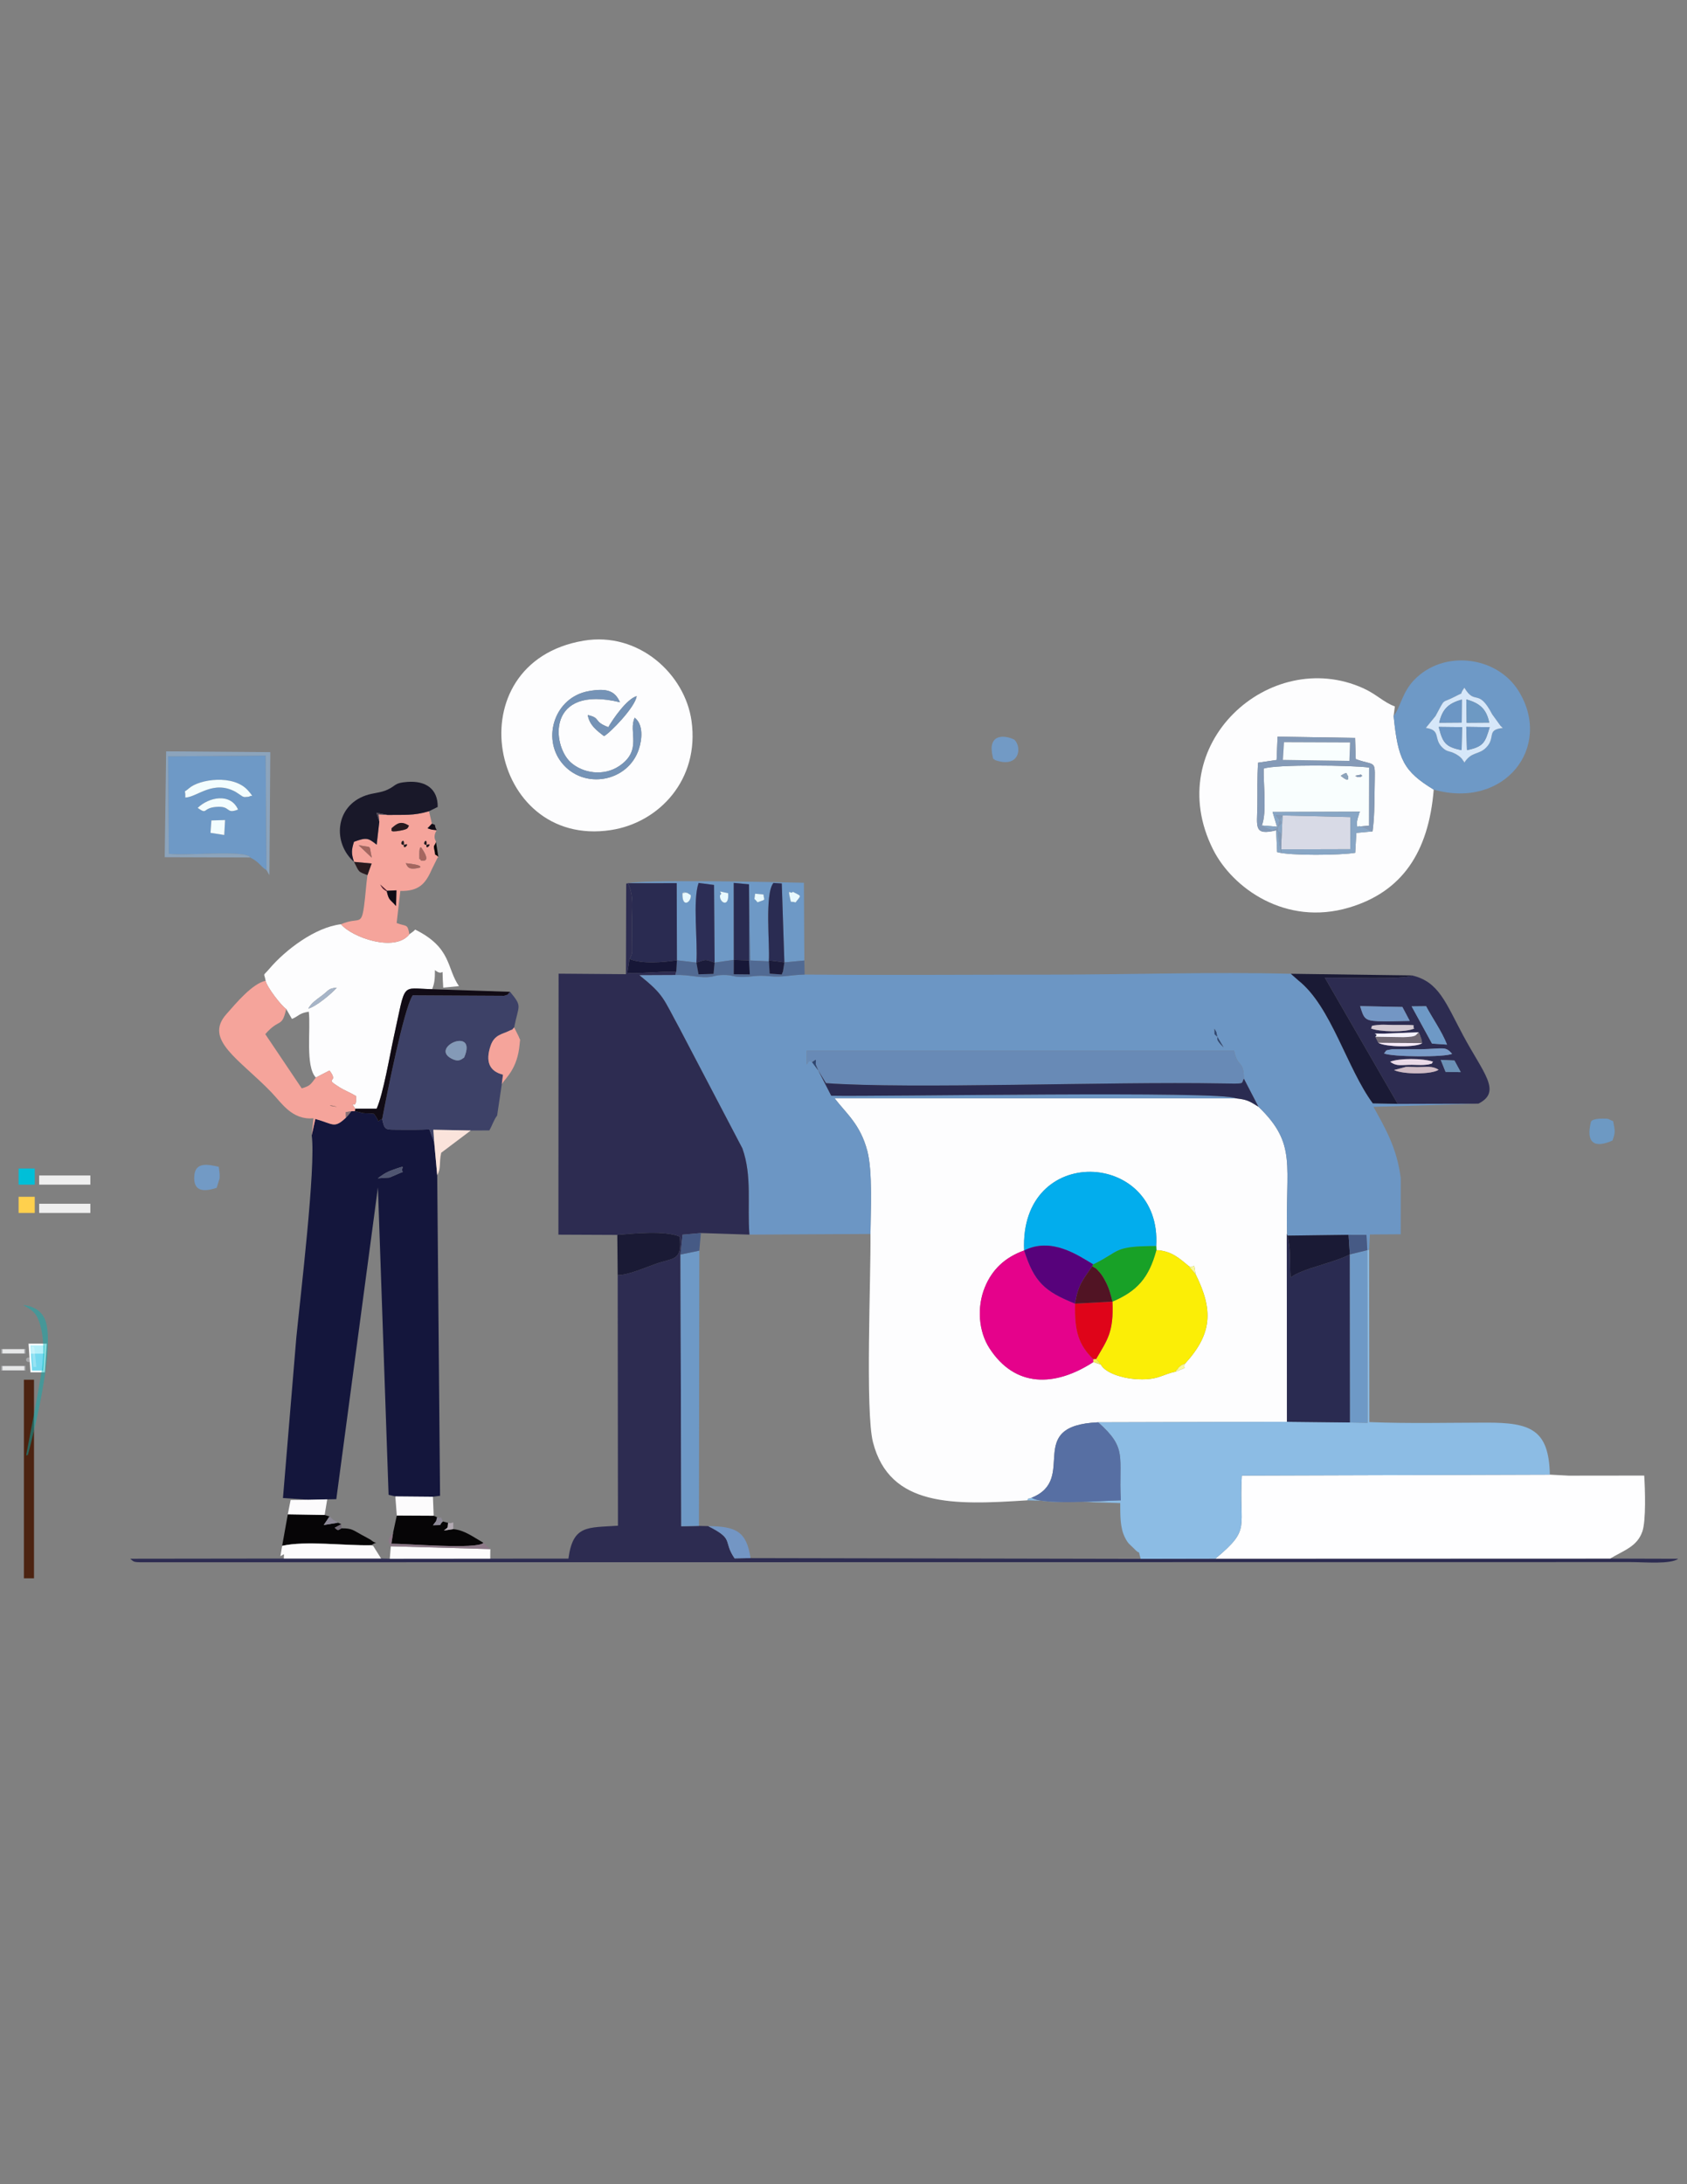 <?xml version="1.0" encoding="UTF-8"?>
<!DOCTYPE svg PUBLIC "-//W3C//DTD SVG 1.1//EN" "http://www.w3.org/Graphics/SVG/1.1/DTD/svg11.dtd">
<!-- Creator: CorelDRAW 2018 (64-Bit Evaluation Version) -->
<svg xmlns="http://www.w3.org/2000/svg" xml:space="preserve" width="8.5in" height="11in" version="1.1" style="shape-rendering:geometricPrecision; text-rendering:geometricPrecision; image-rendering:optimizeQuality; fill-rule:evenodd; clip-rule:evenodd"
viewBox="0 0 8500 11000"
 xmlns:xlink="http://www.w3.org/1999/xlink">
 <rect x="0" y="0" width="8500" height="11000" fill="#808080" stroke="none"/>
 <defs>
  <style type="text/css">
   <![CDATA[
    .fil0 {fill:#00BFD8}
    .fil23 {fill:#02ADED}
    .fil33 {fill:#060506}
    .fil38 {fill:#110B15}
    .fil14 {fill:#14163C}
    .fil50 {fill:#171737}
    .fil32 {fill:#18A127}
    .fil28 {fill:#191829}
    .fil27 {fill:#1A1A35}
    .fil57 {fill:#1B1B3A}
    .fil61 {fill:#271A1F}
    .fil20 {fill:#2A2B51}
    .fil43 {fill:#2A2C52}
    .fil39 {fill:#2C2D55}
    .fil13 {fill:#2D2C51}
    .fil71 {fill:#2E4671}
    .fil18 {fill:#3D4167}
    .fil52 {fill:#465A85}
    .fil9 {fill:#4C2311}
    .fil63 {fill:#4F5571}
    .fil44 {fill:#511424}
    .fil73 {fill:#514856}
    .fil41 {fill:#516A93}
    .fil29 {fill:#57027B}
    .fil26 {fill:#576FA3}
    .fil17 {fill:#688AB6}
    .fil59 {fill:#6B91B6}
    .fil12 {fill:#6C96C4}
    .fil49 {fill:#6D99C3}
    .fil19 {fill:#6E99C6}
    .fil53 {fill:#716974}
    .fil48 {fill:#729AC5}
    .fil45 {fill:#7396C4}
    .fil35 {fill:#7593B6}
    .fil7 {fill:#75D9EF}
    .fil51 {fill:#799BC8}
    .fil31 {fill:#849AB7}
    .fil42 {fill:#88A6C5}
    .fil72 {fill:#8A6F74}
    .fil54 {fill:#8C7887}
    .fil37 {fill:#8CA4BC}
    .fil16 {fill:#8CBCE4}
    .fil67 {fill:#8D8997}
    .fil66 {fill:#A5665F}
    .fil3 {fill:#A7A9AC}
    .fil62 {fill:#A7B5C8}
    .fil68 {fill:#B3AAB3}
    .fil6 {fill:#B4EFF9}
    .fil56 {fill:#CFBBC5}
    .fil55 {fill:#D3C9D2}
    .fil36 {fill:#D6E7F9}
    .fil30 {fill:#D8DAE6}
    .fil34 {fill:#DF0419}
    .fil22 {fill:#E5028B}
    .fil4 {fill:#E6E7E8}
    .fil65 {fill:#E8F9FF}
    .fil58 {fill:#EADAE8}
    .fil2 {fill:#EFEFEF}
    .fil70 {fill:#F3EF59}
    .fil47 {fill:#F3FDFE}
    .fil24 {fill:#F5A49B}
    .fil60 {fill:#F5F2FE}
    .fil64 {fill:#F7EBF9}
    .fil25 {fill:#F9FEFE}
    .fil46 {fill:#FAE3DB}
    .fil69 {fill:#FAF99D}
    .fil5 {fill:#FAFEFF}
    .fil21 {fill:#FBEE06}
    .fil40 {fill:#FCFBFC}
    .fil11 {fill:#FDFDFE}
    .fil15 {fill:#FEFEFF}
    .fil1 {fill:#FFD04D}
    .fil8 {fill:white;fill-opacity:0.251}
    .fil10 {fill:#00B3B7;fill-opacity:0.451}
   ]]>
  </style>
 </defs>
 <g id="Layer_x0020_1">
  <g id="_1191962032">
   <rect class="fil0" x="93.76" y="5884.79" width="81.31" height="81.31"/>
   <rect class="fil1" x="93.76" y="6027.25" width="81.31" height="81.31"/>
   <rect class="fil2" x="197.47" y="6062.36" width="257.75" height="46.21"/>
   <rect class="fil2" x="197.47" y="5919.89" width="257.75" height="46.21"/>
   <rect class="fil3" x="6.04" y="6878.97" width="122.76" height="23.34"/>
   <rect class="fil4" x="12.65" y="6880.22" width="109.54" height="20.83"/>
   <ellipse class="fil3" cx="178.82" cy="6890.66" rx="14.34" ry="11.69"/>
   <ellipse class="fil3" cx="145.71" cy="6848.07" rx="14.34" ry="11.69"/>
   <rect class="fil3" x="6.04" y="6793.78" width="122.76" height="23.34"/>
   <rect class="fil4" x="12.65" y="6795.04" width="109.54" height="20.83"/>
   <ellipse class="fil3" cx="178.82" cy="6805.47" rx="14.34" ry="11.69"/>
   <polygon class="fil5" points="226.02,6911.28 235.74,6766.85 143.84,6766.85 153.56,6911.28 "/>
   <polygon class="fil6" points="161.81,6902.46 153.27,6775.67 226.31,6775.67 217.78,6902.46 "/>
   <polygon class="fil7" points="156.07,6817.28 161.81,6902.46 217.78,6902.46 223.51,6817.28 "/>
   <path class="fil8" d="M167.71 6884.1l15.28 0 -9.03 -90.71c-1.85,-16.2 -16.99,-17.08 -14.61,1.39l8.36 89.32z"/>
   <rect class="fil9" x="120.49" y="6948.56" width="50.85" height="1000.03"/>
   <path id="_Path_39" class="fil10" d="M140.42 7327.6c-2.71,0.65 -5.65,1.29 -8.71,1.89 7.77,-40.9 56.94,-297.76 72.95,-390.92 31.6,-183.91 -1.3,-277.06 -19.83,-310.44 -14.98,-26.98 -43.84,-41.26 -68.39,-55.62 55.97,5.88 105.81,32.25 119.11,102.7 34.31,181.43 -95.13,652.39 -95.13,652.39z" data-name="&lt;Path&gt;"/>
   <path class="fil11" d="M5160.2 6297.58c-25.07,-542.47 695.4,-506.18 665.36,-22.27l0.9 20.37c78.61,4.23 116.69,43.04 163.42,80.71 29.33,12.06 24.83,-19.18 30.07,13.26l3.96 27.17c89.87,181.11 84.42,299.99 -52.58,450.24 -18.71,29.98 26.85,11.6 -47.27,40.81 -70.5,13.38 -89.55,46.97 -209.94,36.96 -57.79,-4.8 -144.57,-29.66 -167.38,-72.36l-37.86 -12.85c-195.69,126.94 -395.62,128.44 -523.84,-70.23 -53.57,-83.01 -64.64,-204.72 -22.7,-306.89 36.54,-89.02 101.08,-150.5 197.86,-184.91zm-774.41 -83.04c2.75,214.52 -26.67,895.17 12.75,1048.8 83.96,327.19 407.04,317.08 777.96,292.44 8.44,-16.26 -0.42,-2.62 21.05,-12.93 236.77,-94.64 -42.41,-363.41 335.46,-379.89l951.24 -2.51 -0.78 -946.56 1.54 8.99c-10.03,-354.13 52.67,-459.7 -144.37,-649.24 -46.83,-28.83 -55.48,-35.77 -114.9,-42.36l-2020.81 -0.48c57.61,75.96 129.98,130.59 165.31,266.28 26.96,103.54 16.5,301.48 15.54,417.46z"/>
   <path class="fil12" d="M6133.49 5221.37l31.83 53.41c-42.22,-40.56 -29.65,-43.06 -31.83,-53.41zm0 0c-2.29,-2.21 -5.81,-4.99 -7.08,-6.42 -1.27,-1.41 -5.36,-4.7 -6.87,-6.57l-0.65 -27.51c14.95,23.73 8.15,16.06 14.59,40.5zm-2357.47 996.43l609.77 -3.26c0.96,-115.98 11.42,-313.92 -15.54,-417.46 -35.34,-135.69 -107.7,-190.32 -165.31,-266.28l2020.81 0.48c-58.83,-38.95 -1797.47,-7.76 -2037.57,-13l-65.18 -126.9 -31.46 -42.13c-32.03,-28.81 -26.66,74.61 -26.73,-58.13l2153.04 0c18.52,91.07 48.35,42.94 49.66,141.44l73.14 141.07c197.04,189.54 134.35,295.11 144.37,649.24l309.74 -3.98 90.17 0.3 4.25 76.76 9.02 -1.3 4.11 -77.63 155.24 -0.99 0.11 -282.49c-18.73,-151.32 -78.66,-253.63 -137.41,-359.17l528.72 -16.19 -406.55 1.09 -125.45 -2.53c-131.09,-177.57 -209.34,-487.71 -374.58,-618.72l-38.43 -33.87c-393.36,-9.96 -822.41,4.24 -1222.8,4.24 -408.57,0 -818.65,3.35 -1227,-0.4 -66.02,1.25 -112.58,14.55 -171.13,8.76 -83.73,-8.27 -88.73,4.99 -153.79,3.23 -38.06,-1.03 -38.28,-10.22 -83.89,-9.87 -47.79,0.37 -41.13,9.44 -83.86,11 -49.8,1.81 -93.22,-12.95 -158.89,-11.02l-181.45 0.8c125.67,101.05 118.52,114.39 202.01,266.85l317.4 605.74c49.91,139.53 23.67,284.61 35.44,434.31z"/>
   <path class="fil13" d="M2814.5 4903.53l-0.93 1314.45 296.71 1.3c89.13,-7.91 240.02,-22.56 314.04,8.51 13.55,123.61 -31.06,106.2 -117.07,136.1 -59.22,20.59 -140.26,57.41 -195.06,57.71l1.39 1262.1c-153.87,10.7 -226.86,-4.84 -249.52,165.68l-394 0.26 -506.2 0.46 -43.63 -1.14 -490.33 0.15 -774.02 0.95c23.26,18.66 11.98,17.91 94.43,17.78l7466.92 -0.88c73.11,0.05 198.26,12.03 238.75,-16.72l-343.1 -0.94 -1989.46 0.67 -375.95 0.72 -1965.75 -3.86 -80.43 1.48c-61.04,-89.76 1.5,-94.85 -133.13,-162.44l-46.71 -1.09 -88.84 1.76 -4 -1368.41 10.51 -99.99 92.31 -8.33 244.58 7.98c-11.78,-149.7 14.46,-294.78 -35.44,-434.31l-317.4 -605.74c-83.49,-152.47 -76.34,-165.81 -202.01,-266.85l181.45 -0.8 4.76 -16.55c-61.69,-2.97 -218.65,12.5 -246.63,5.48l11.22 -69.15c17.88,-33.31 12.24,-33.33 12.83,-83.07 0.38,-32.27 -0.91,-66.24 -0.86,-98.88 0.11,-77.3 11.18,-130.91 -19.5,-199.96l-9.34 2.28 -1.23 455.93 -339.37 -2.63z"/>
   <path class="fil14" d="M1903.82 5934.19c19.24,-14.92 40.15,-29.72 69.59,-40.41 93.78,-34.06 36.07,-9.32 57.08,7.89 -19.48,7.32 -45.6,19.87 -68.89,28.75l-57.78 3.78zm-160.88 -305.33c-60.19,56.44 -62.81,31.56 -154.21,6.2l-18.15 82.69c21.8,156.91 -57.81,817.78 -77.57,1018.87l-67.25 807.74 129.46 8.78 93.46 -2.13 45.79 -0.84 209.7 -1570.05 53.73 1547.98 33.93 8.09 189.46 1.67 35.96 -4.76 -14.38 -1614.74 -15.2 -166.01 -24.34 -64.59c-50.23,2.11 -103.7,2.37 -155.15,1.63 -68.67,-1 -69.49,4.07 -82.66,-53.89 -36.64,13.94 -2.28,25.48 -41.82,-26.3 -27.47,-3.71 -35.72,-1.23 -55.52,-3.59l-39.34 -9.71 -18.53 0.39c-8.51,11.91 -17.37,22.32 -27.4,32.56z"/>
   <path class="fil15" d="M6123.42 7849.98l1989.46 -0.67c68.74,-41.67 136.09,-59.88 162.35,-137.04 18.71,-54.96 13.64,-213.52 9.17,-281.05l-379.93 0.44 -95.56 -5.12 -1551.89 4.74c-15.71,269.61 50.28,265.71 -133.6,418.69z"/>
   <path class="fil16" d="M6802.21 7163.89l-317.96 -3.45 -951.24 2.51c150,132.76 102.44,170.81 114.32,392.89 -98.3,1.77 -386.69,26.45 -449.78,-12.99 -21.47,10.31 -12.61,-3.33 -21.05,12.93l467.78 13.91c0.6,60.91 -1.58,122.45 23.57,173.06 17.08,34.38 27.46,36.73 43.47,53.81 42.35,45.21 18.27,-5.63 36.16,54.13l375.95 -0.72c183.88,-152.98 117.89,-149.07 133.6,-418.69l1551.89 -4.74c-4.61,-227.7 -97.93,-262.22 -318.67,-261.94 -193.04,0.24 -393.91,5.2 -590.66,-2.66l-1.39 -867.29 -9.02 1.3 1.07 869.34 -88.04 -1.4z"/>
   <path class="fil11" d="M6915.66 4187.09l-81.69 7.64 -5.64 100.17c-70.96,12.44 -329.33,15.44 -393.6,-3.5l-4.72 -109.61c-113.25,27.58 -96.67,-16.94 -94.77,-120.78 1.34,-73.13 -1.63,-143.99 3.61,-219.97l93.35 -13.72 4.89 -117.46 390.53 6.26 3.42 106.89c107.98,39.23 96.65,-7.76 94.97,153.41 -0.86,82.65 -1.46,144.23 -10.35,210.66zm308.16 -210.41c-151.82,-92.52 -180.04,-150.79 -202.04,-371.17l6.3 -47.74c-56.69,-20.68 -92.18,-61.29 -159.28,-91.63 -469.3,-212.22 -1022.7,282.89 -756.51,812.38 97.44,193.83 365.21,386.81 684.37,292.33 266,-78.75 401.43,-276.73 427.16,-594.15z"/>
   <path class="fil11" d="M3043.24 3707.27c-35.08,-27.44 -73.19,-54.26 -81.82,-106.19 68.67,15.25 25.06,31.5 103.56,60.97 24.1,-41.91 92.67,-141.53 142.79,-156.26 -6.47,54.91 -135.65,187.24 -164.54,201.48zm154.73 -92.78c45.15,35.52 36.83,110.63 20.69,159.16 -54.89,165 -278.09,206.13 -388.59,67.32 -100.25,-125.93 -34.7,-329.69 135.78,-360.26 95.22,-17.07 133.24,0.44 157.78,55.87 -368.41,-88.8 -343.37,215.56 -248.76,302.19 60.66,55.56 166.61,72.33 245.7,18.76 118.26,-80.09 43.62,-172.67 77.4,-243.05zm-257.7 -387.83c-652.91,110.62 -478.61,1047.42 137.57,953.74 242.5,-36.87 447.44,-253.73 406.53,-548.98 -32.86,-237.12 -267.4,-451.63 -544.1,-404.75z"/>
   <path class="fil11" d="M1553.31 5079.4c17.45,-29.71 37.78,-42.24 68.65,-65.46 38.22,-28.74 30.56,-35.52 74.81,-40.03 -23.39,27.95 -104.31,96.09 -143.46,105.48zm-214.92 -140.15c5.29,30.84 80.55,128.52 103.78,142.16l28.79 50.09c34.58,-13.72 33.95,-28.59 84.98,-36.4 10.48,89.82 -18.47,274.58 35.43,331.63l68.67 -35.46c53.56,68.73 -36.73,30.02 51.68,85.23 25.02,15.63 52.74,25.47 82.1,43.33 7.3,85.5 -42.26,7.61 -3.49,63.89l107.39 0.04c33.89,-76.58 66.37,-270.69 86.09,-359.81 63.09,-285.2 32.74,-245.24 193.6,-242.24 11.85,-30.16 13.98,-49.6 13.98,-96.04 53.16,42.94 32.52,-46.98 41.87,88.46l79.27 -7.77c-63.23,-90.42 -35.19,-192.89 -220.78,-284.81 -7.76,9.8 -19.44,15.73 -29.11,23.72 -72.89,92.47 -288.95,15.89 -344.52,-50.64 -132.33,15.6 -282.26,131.74 -360.06,223.3 -36.54,43.01 -27.55,16.87 -19.68,61.32z"/>
   <path class="fil17" d="M4091.54 5349.24c25.43,-15.98 18.53,-18.59 18.53,11.63l12.93 30.5 38.61 63.57c428.06,30.7 1424.88,-8.77 1986.88,1.38 136.21,2.46 102.27,2.04 119.02,-23.76 -1.31,-98.5 -31.15,-50.37 -49.66,-141.44l-2153.04 0c0.07,132.74 -5.3,29.31 26.73,58.13z"/>
   <path class="fil18" d="M2338.62 5325.94c-10.13,5.7 -23.34,22.83 -54.18,9.82 -134.25,-56.64 124.64,-173.26 54.18,-9.82zm-413.06 309.57c13.17,57.96 13.98,52.89 82.66,53.89 51.44,0.75 104.91,0.48 155.15,-1.63l24.34 64.59 -4.26 -62.63 188.58 3.61 93.46 -0.43c15.13,-25.84 22.96,-54.28 39.3,-74.65l23.63 -158.67 5.96 -47.38c-68.57,-16.98 -89.69,-66.02 -62.2,-146.32 19.05,-55.64 59.51,-57.3 92.24,-73.81 25.49,-12.87 7.35,2.8 26.18,-17.87 22.61,-115.8 43.14,-101.75 -20.46,-179.23 -29.72,28.21 10.56,5.47 -30.24,19.96l-460.43 -2.44c-44.44,64.24 -131.92,507.83 -153.91,623.01z"/>
   <path class="fil19" d="M7378.36 3463.42c54.8,92.69 69.01,-2.28 140.13,134.2l42.01 57.97c3.08,3.26 7.7,6.98 11.38,10.63 -84.84,9.17 -33.55,47.22 -83.78,98.54 -37.36,38.18 -74.3,19.16 -109.74,75.79 -1.99,-2.85 -4.67,-11.04 -5.69,-8.73 -0.73,1.65 -3.02,-15.15 -37.09,-34.04 -35.48,-19.67 -40.88,-7.52 -67.49,-32.52 -47.35,-44.5 -5.03,-88.34 -83.97,-99.3l48.93 -59.95c52.59,-96.83 26.04,-60.38 96.79,-97.26 56.75,-29.58 15.76,-0.03 48.52,-45.34zm-356.57 142.09c22,220.38 50.22,278.66 202.04,371.17 358.34,100.93 601.65,-215.88 427.7,-496.72 -108.85,-175.74 -379.82,-211.59 -529.04,-52.63 -58.59,62.42 -67.86,139.43 -100.7,178.17z"/>
   <path class="fil13" d="M7024.05 5388.92l59.69 -15.76c14.03,-0.78 41.27,0.87 56.99,0.92 50.61,0.15 74.7,-7.47 107.76,13.3 -32.72,24.19 -179.43,24.11 -224.45,1.54zm259.57 9.43l-24.45 -60.62 69.05 3.14 31.76 58.64 -76.35 -1.16zm-279.11 -51.37c44.96,-17.9 164.28,-18.01 216.14,0 -12.76,10.74 7.61,6.61 -25.09,14.1 -4.31,0.98 -24.85,2.25 -25.48,2.29 -13.36,0.87 -42.05,-0.83 -57.37,-0.84 -52.67,-0.03 -75.32,9.49 -108.19,-15.55zm-31.28 -41.94c16.47,-15.83 -1.44,-13.73 40.53,-20.76l140.9 0.1c123.2,-2.98 126.52,-16.39 161.7,22.65 -33.03,17.95 -302.93,16.49 -343.13,-2zm174.87 -106.43c1.63,3.66 4.04,8.45 4.97,10.94l7.97 21.87c0.97,2.91 3.65,17.47 4.54,22.04 -26.92,22.16 -183.94,20.36 -220.61,-1.59l-15.29 -30.71c25,-18.64 -43.79,-16.41 43.24,-15.46l175.18 -7.1zm-240.41 -19.4c12.52,-11.88 -17.17,-13.22 49.78,-18.33 12.15,-0.93 42.83,0.92 57.35,0.9 160.25,-0.15 89.54,0.48 111.27,17.43 -39.91,21.67 -182.35,16.98 -218.41,0zm158.27 -107.84l37.15 70.24c-50.6,0.39 -109.76,3.43 -159.3,1.43 -69.09,-2.8 -71.8,-15.17 -90.84,-75.97l212.99 4.3zm149.21 184.37l-102.55 -187.42 72.88 -0.83c31.9,60.85 78.45,124.98 105.47,193.44l-75.8 -5.19zm-172.74 303.54l406.55 -1.09c120.14,-60.57 24.78,-153.43 -77.27,-344.22 -87.98,-164.49 -122.38,-270.31 -257.25,-301.53 -31,22.55 -366.63,8.49 -439.11,11.51l367.09 635.33z"/>
   <path class="fil20" d="M6484.25 7160.44l317.96 3.45 -0.89 -846.46c-88.03,45.36 -238.23,70 -298.42,116.15 -6.55,-77.79 3.85,-153.98 -19.43,-219.7l0.78 946.56z"/>
   <path class="fil21" d="M5605.15 6555.05c6.9,156.3 -26.97,193.63 -82.25,289.3l23.85 28.13c22.8,42.7 109.59,67.56 167.38,72.36 120.39,10 139.44,-23.58 209.94,-36.96 2.38,-3.54 5.18,-13.53 6.9,-10.79 1.68,2.69 5.49,-7.98 7.81,-9.86 21.83,-17.59 1.52,-5.84 32.56,-20.16 137,-150.24 142.45,-269.13 52.58,-450.24l-34.03 -40.43c-46.74,-37.67 -84.81,-76.48 -163.42,-80.71 -37.46,140.27 -97.98,207.09 -221.32,259.36z"/>
   <path class="fil22" d="M5508.89 6859.62l0 -14.01c-75.87,-74.31 -95.44,-142.45 -92.08,-280.25 -153.73,-60.72 -207.1,-110.72 -256.6,-267.78 -96.78,34.41 -161.32,95.89 -197.86,184.91 -41.94,102.18 -30.87,223.89 22.7,306.89 128.22,198.68 328.15,197.18 523.84,70.23z"/>
   <path class="fil19" d="M1065.18 4131.98l68.89 -2.1 -4.22 75.27 -69.26 -10.84 4.6 -62.33zm-69.06 -63.19c55.41,-54.24 165.34,-77.31 203.2,8.28 -64.16,24.94 -33.42,-20.17 -110.83,-13.38 -70.29,6.17 -41.08,41.19 -92.37,5.1zm-62.49 -52.28c2.03,-48.3 -13.57,-18.04 19.44,-47.02 51.14,-44.91 223.55,-71.82 297.12,12.29 36.81,42.08 10.39,20.63 10.59,27.7 -3.29,1.35 -8.06,3.12 -10.16,3.24l-19.2 1.37c-2.51,-0.5 -6.66,-2.08 -9.23,-2.99 -2.14,-0.76 -27.94,-19.32 -34.94,-23.14 -113.74,-62.1 -193.58,26.71 -253.63,28.54zm327.09 301.93c49.72,25.63 48.56,43.11 82.28,63.91l-4.48 -577.2 -491.78 3.9 3.96 490.47c62.03,13.39 394.94,-21.46 410.02,18.92z"/>
   <path class="fil23" d="M5160.2 6297.58c136.76,-68.69 269.09,22.39 348.29,70.19 139.31,-67.79 97.61,-92.28 317.07,-92.46 30.04,-483.91 -690.43,-520.2 -665.36,22.27z"/>
   <path class="fil24" d="M1661.97 5568.44c4.93,-4.07 34.53,5.67 35.17,6l-35.17 -6zm-91.39 149.31l18.15 -82.69c91.41,25.35 94.02,50.24 154.21,-6.2l-0.64 -27.82 28.04 -4.74 18.53 -0.39 1.45 -12.19c-38.77,-56.28 10.78,21.61 3.49,-63.89 -29.36,-17.86 -57.07,-27.7 -82.1,-43.33 -88.41,-55.21 1.87,-16.5 -51.68,-85.23l-68.67 35.46c-26.07,33.46 -26.88,41.81 -71.14,54.42l-183.61 -273c72.8,-83.6 82.46,-27.8 105.56,-126.74 -23.23,-13.63 -98.49,-111.31 -103.78,-142.16 -68.01,14.71 -149.26,113.47 -197.89,168.28 -114.94,129.54 65.65,226.31 226.43,392.96 52.09,53.98 103.87,141.12 212.5,131.41l-8.84 85.85z"/>
   <path class="fil24" d="M1950.28 4486.12l47.22 -2.14 -2.08 78.84c-31.67,-36.32 -35.55,-25.98 -46.66,-73.62 -14.34,-10.42 -17.93,-7.73 -33.06,-34.65l34.58 31.57zm168.25 -117.83c-63.1,17.22 -65.44,-5.17 -74.13,-21.14 88.3,9.4 69.64,18.03 74.13,21.14zm2.88 -33.9c-10.13,-23.2 -8.06,13.98 -8.43,-34.44 -0.28,-37.43 8.2,-32.37 8.43,-32.93 58.69,83.54 1.53,65.36 0,67.37zm27.32 -77.95c7.63,-53.22 -36.16,10.29 9.63,-3.94 0.06,-0.02 1.48,-0.19 1.5,-0.19 15.31,-2.22 -15.01,31.18 -11.14,4.13zm-113.91 0c5.93,-54.1 -38.01,11.2 10.1,-4.18 0.07,-0.02 1.57,-0.23 1.59,-0.23 16.15,-2.63 -14.58,30.78 -11.69,4.41zm-228.24 -0.14c72.05,15.8 50.43,-8.19 66.77,63.35l-66.77 -63.35zm165.46 -84.24c29.23,-26.03 48.3,-39.96 88.97,-13.49 -9.37,8.79 3.65,16.05 -44.73,24.71 -62.92,11.27 -37.32,-6.11 -44.24,-11.22zm-18.91 -67.78l-45.79 -2.93 3.83 37 -13.25 115.73c-43.78,-35.08 -51.89,-37.1 -114.31,-14.72 -12.37,39.74 -14.61,57.42 0.13,101.17l88.79 8.21 -21.07 58.52c-7.01,47.89 -10.22,107.62 -17.58,159.06 -14.34,100.22 -25.04,49.35 -115.74,88.31 55.57,66.52 271.62,143.11 344.52,50.64 -9.47,-55.65 -14.63,-37.52 -64.11,-56.73l18.6 -161.57c92.11,1.83 126.25,-34.81 158.02,-107.65l27.46 -55.73c1.11,-1.83 3.86,-5.65 5.81,-8.46 -27.31,-26.28 -9.87,10.14 -19.08,-31.33 -7.01,-31.55 -0.41,-20.05 7.47,-42.74 -1.05,-3.32 -3.26,-11.98 -3.42,-9.88 -0.04,0.52 -12.21,-21.17 7.16,-50.05 -34.69,-4.81 -15.74,0.16 -46.53,-9.57l22.19 -23.36 -14.63 -62.7c-78.98,23.78 -127.37,17.12 -208.44,18.77z"/>
   <path class="fil19" d="M3980.11 4520.91c-11.55,-52.4 2.6,-13.46 14.79,-29.6 44.48,24.41 44.41,13.76 13.4,53.53 -27.16,-9.78 -20.88,9.22 -28.19,-23.93zm-163.52 23.17c-21.27,-28.35 -15.31,-2.3 -12.02,-43.14l42.16 4.02c2.54,32.84 16.39,21.96 -30.13,39.12zm-147.82 -45.59c6.33,76.09 -46.24,46.94 -40.84,9.47 21.61,-13.54 -33.99,-26.88 40.84,-9.47zm-206.29 -1.89l17.82 11.19c4.92,34.47 -45.41,70.3 -41.35,-10.23 44.37,-3.13 -32.91,-7.52 23.52,-0.95zm-298.04 -48.65l245.21 -0.28 1.11 388.35 98.04 11.73c7.79,-108.72 -19.73,-310.02 11.02,-401.07l77.85 10.11 2.86 391.01 96.78 -13.65 -0.45 -387.74 77.04 7.12 5.85 383.61 94.47 4.31 -0.28 -5.12c5.4,-76.5 -22.03,-335.52 23.09,-389.69l41.93 2.67 13.12 397.32 100.57 -9.29 -2.22 -391.53c-128.72,-3.38 -839.37,-18.7 -895.35,4.41l9.34 -2.28z"/>
   <path class="fil25" d="M6828.06 3906.91l27.03 -5.35c1.22,-3.54 5.73,3.69 8.7,5.35 -3.06,1.88 -7.16,5.9 -8.71,6.32l-17.91 0c-1.31,-3.52 -5.94,-4.41 -9.1,-6.32zm-72.8 0c40.88,-26.49 25.78,-5.81 36.52,0 -1.78,1.18 15.65,43.15 -36.52,0zm-397.47 250.18l76.4 6.12 -22.37 -74.09 440.71 -1.41c-1.27,3.33 -4.33,4.5 -4.92,11.25l-7.5 24.66c-4.02,24.18 -4.85,7.39 -1.94,39.89l59.72 -5.5 0.44 -292.41c-78.77,-11.83 -469.98,-16.94 -531.24,5.19 -1.92,79.24 16.8,221.7 -9.3,286.31z"/>
   <polygon class="fil19" points="3428.62,6318.13 3432.62,7686.54 3521.46,7684.78 3523.45,6298.56 "/>
   <path class="fil26" d="M5197.55 7542.85c63.09,39.44 351.48,14.76 449.78,12.99 -11.88,-222.07 35.68,-260.13 -114.32,-392.89 -377.87,16.49 -98.69,285.26 -335.46,379.89z"/>
   <path class="fil20" d="M6225.74 5531.28c59.42,6.59 68.07,13.52 114.9,42.36l-73.14 -141.07c-16.74,25.8 17.19,26.23 -119.02,23.76 -562,-10.15 -1558.81,29.32 -1986.88,-1.38l-38.61 -63.57 65.18 126.9c240.1,5.25 1978.73,-25.95 2037.57,13z"/>
   <path class="fil20" d="M3171.98 4829.87c64.85,26.02 167.61,16.7 238.79,6.16l-1.11 -388.35 -245.21 0.28c30.67,69.06 19.61,122.67 19.5,199.96 -0.05,32.64 1.24,66.61 0.86,98.88 -0.58,49.74 5.06,49.76 -12.83,83.07z"/>
   <path class="fil27" d="M7042.43 5559.27l-367.09 -635.33c72.49,-3.02 408.11,11.04 439.11,-11.51l-610.48 -8.28 38.43 33.87c165.24,131 243.49,441.14 374.58,618.72l125.45 2.53z"/>
   <path class="fil28" d="M1783.74 4340.52c-14.74,-43.75 -12.5,-61.44 -0.13,-101.17 62.42,-22.37 70.54,-20.35 114.31,14.72l13.25 -115.73 -14.34 -45.49 56.3 11.42c81.07,-1.65 129.45,5.01 208.44,-18.77l43.76 -21.51c1.37,-89.99 -59.14,-133.55 -154.12,-126.08 -65.23,5.12 -53.31,17.57 -97.8,38.59 -36.08,17.05 -71.04,15.85 -109.96,29.24 -155.73,53.6 -168.64,239.38 -59.71,334.77z"/>
   <polygon class="fil19" points="6801.32,6317.43 6802.21,7163.89 6890.25,7165.3 6889.18,6295.96 "/>
   <path class="fil29" d="M5160.2 6297.58c49.5,157.06 102.87,207.06 256.6,267.78 15.41,-97.44 40.13,-119.73 86.2,-188.4l5.49 -9.18c-79.2,-47.8 -211.53,-138.88 -348.29,-70.19z"/>
   <polygon class="fil30" points="6462.16,4106.8 6454.67,4277.61 6803.48,4276.69 6804.61,4115.02 "/>
   <path class="fil27" d="M3112.2 6421.6c54.8,-0.3 135.84,-37.12 195.06,-57.71 86.01,-29.89 130.62,-12.48 117.07,-136.1 -74.02,-31.07 -224.91,-16.41 -314.04,-8.51l1.91 202.31z"/>
   <path class="fil31" d="M6469.57 3737.93l332.61 1.27 -3.31 92.63 -334.89 -4.9 5.59 -89zm-39.57 443.87c32.46,17.96 25.53,3.13 25.53,116.51 -7.65,-58.33 -35.76,-137.64 6.63,-191.51l-34.41 -1.46c37.48,50.97 40.81,24.37 -0.11,71.7 -39.01,1.43 13.78,13.91 -29.75,-0.34 -24.05,-7.87 -30.07,-13.31 -40.09,-19.61 26.09,-64.61 7.38,-207.06 9.3,-286.31 61.26,-22.13 452.48,-17.02 531.24,-5.19l-0.44 292.41 -59.72 5.5c28.19,1.52 -15.46,-10.44 27.34,1.74l50.14 21.85c8.88,-66.43 9.48,-128 10.35,-210.66 1.68,-161.18 13.01,-114.18 -94.97,-153.41l-3.42 -106.89 -390.53 -6.26 -4.89 117.46 -93.35 13.72c-5.25,75.98 -2.27,146.83 -3.61,219.97 -1.9,103.84 -18.48,148.36 94.77,120.78z"/>
   <path class="fil32" d="M5508.5 6367.78l-5.49 9.18c25.73,16.24 11.16,2.5 34.81,27.9 12.85,13.79 21.02,28 28.56,41.74 21.8,39.76 28.93,69.23 38.77,108.45 123.34,-52.27 183.86,-119.09 221.32,-259.36l-0.9 -20.37c-219.46,0.18 -177.76,24.67 -317.07,92.46z"/>
   <path class="fil33" d="M1980.79 7718.07l-8.87 56.31c77.74,-0.7 430.11,30.14 464,-4.24 -51.72,-29.69 -95.41,-64.12 -152.39,-69.26l-46.99 7.09c24.35,-20.23 17.59,-8.79 21.11,-38.63l-26.33 -7.06c-24.86,22.08 7.46,17.18 -49.98,19.18 25.87,-34.66 11.61,-10.65 21.39,-39.91l-17.57 -8.1 -185.89 -0.96 -18.49 85.57z"/>
   <path class="fil33" d="M1421.58 7785.08c117.03,-26.68 319.97,0.08 448.24,-3.11 45.31,-28.7 32.51,3.6 -1.28,-26.82 -1.55,-1.39 -42.83,-23.48 -46.09,-25.24 -43.39,-23.38 -48.13,-33.6 -102.03,-33.05 -16.54,8.06 -15.21,15.94 -33.8,-3.14l32.88 -17.46 -16.63 -7.69 -71.93 11.86 23.13 -34.15c0.99,-5.07 4.91,-5.58 7.37,-8.36l-25.74 -8.35 -185.64 -3.04 -28.48 158.56z"/>
   <path class="fil27" d="M6801.32 6317.43l-6.56 -98.54 -309.74 3.98 -1.54 -8.99c23.28,65.73 12.87,141.92 19.43,219.7 60.19,-46.15 210.39,-70.8 298.42,-116.15z"/>
   <path class="fil34" d="M5416.81 6565.36c-3.36,137.8 16.21,205.94 92.08,280.25l14.01 -1.27c55.28,-95.66 89.15,-133 82.25,-289.3l-188.34 10.31z"/>
   <path class="fil35" d="M3197.97 3614.49c-33.78,70.39 40.85,162.96 -77.4,243.05 -79.1,53.57 -185.04,36.8 -245.7,-18.76 -94.61,-86.64 -119.65,-390.99 248.76,-302.19 -24.54,-55.44 -62.56,-72.94 -157.78,-55.87 -170.48,30.57 -236.02,234.33 -135.78,360.26 110.5,138.8 333.71,97.67 388.59,-67.32 16.15,-48.52 24.46,-123.64 -20.69,-159.16z"/>
   <path class="fil36" d="M7391.38 3777.91l-3.56 -117.23 117.95 1.67c-22.88,77.45 -30.46,97.77 -114.39,115.57zm-142.35 -117.08l117.74 1.33 -2.49 115.57c-81.76,-15.71 -95.61,-38 -115.26,-116.9zm139.03 -138.47c68.17,19.41 101.29,48.25 115.35,116.67l-113.6 0.81 -1.75 -117.48zm-136.61 117.37c16.31,-69.25 45.98,-97.31 114.18,-116.51l-0.87 115.69 -113.31 0.81zm-67.33 26.25c78.94,10.96 36.61,54.8 83.97,99.3 26.61,25 32,12.85 67.49,32.52 34.07,18.88 36.36,35.69 37.09,34.04 1.02,-2.31 3.7,5.88 5.69,8.73 35.44,-56.63 72.38,-37.61 109.74,-75.79 50.23,-51.32 -1.06,-89.37 83.78,-98.54 -3.69,-3.65 -8.3,-7.37 -11.38,-10.63l-42.01 -57.97c-71.12,-136.48 -85.33,-41.51 -140.13,-134.2 -32.76,45.31 8.24,15.76 -48.52,45.34 -70.75,36.87 -44.2,0.42 -96.79,97.26l-48.93 59.95z"/>
   <path class="fil37" d="M1260.72 4318.43c-15.07,-40.37 -347.99,-5.53 -410.02,-18.92l-3.96 -490.47 491.78 -3.9 4.48 577.2 14.41 25.31 4.47 -619.67 -524.78 -4.06 -7.19 533.06 430.8 1.44z"/>
   <path class="fil38" d="M1790.32 5583.72l-1.45 12.19 39.34 9.71c19.8,2.37 28.05,-0.12 55.52,3.59 39.54,51.78 5.19,40.24 41.82,26.3 22,-115.18 109.48,-558.76 153.91,-623.01l460.43 2.44c40.8,-14.49 0.52,8.25 30.24,-19.96l-392.73 -13.28c-160.86,-3 -130.51,-42.96 -193.6,242.24 -19.72,89.12 -52.2,283.24 -86.09,359.81l-107.39 -0.04z"/>
   <path class="fil39" d="M3508.81 4847.77c54.2,-16.91 39.48,-17.01 91.72,0.05l-2.86 -391.01 -77.85 -10.11c-30.74,91.06 -3.23,292.35 -11.02,401.07z"/>
   <path class="fil40" d="M1412.85 7837.49c23.54,-13.09 17.05,-15.64 17.05,11.62l490.33 -0.15 -37.63 -59.92c-2.23,-5.97 -8.5,-4.76 -12.78,-7.07 -128.26,3.2 -331.21,-23.56 -448.24,3.11l-8.73 52.41z"/>
   <path class="fil41" d="M3774.13 4837.04l3.81 70.26 -80.87 -0.78 0.25 -72.35 -96.78 13.65 -5.39 56.67 -75.6 2.34 -10.73 -59.06 -98.04 -11.73 -3.39 57.51 -4.76 16.55c65.66,-1.94 109.09,12.83 158.89,11.02 42.73,-1.56 36.07,-10.63 83.86,-11 45.61,-0.36 45.83,8.84 83.89,9.87 65.06,1.76 70.06,-11.5 153.79,-3.23 58.55,5.79 105.11,-7.51 171.13,-8.76l-1.51 -70.63 -100.57 9.29 -7.54 48.49c-0.48,-1.96 -3.77,7 -5.66,12.57l-60.98 -4.37 -3.7 -61.87 -94.47 -4.31 -5.85 -383.61 0.22 383.5z"/>
   <path class="fil42" d="M6462.16 4106.8l342.45 8.22 -1.13 161.67 -348.82 0.92 7.49 -170.8zm-104.36 50.29c10.02,6.31 16.04,11.74 40.09,19.61 43.53,14.25 -9.26,1.76 29.75,0.34 40.93,-47.33 37.59,-20.73 0.11,-71.7l34.41 1.46c-42.39,53.87 -14.27,133.18 -6.63,191.51 0,-113.38 6.94,-98.56 -25.53,-116.51l4.72 109.61c64.27,18.94 322.65,15.94 393.6,3.5l5.64 -100.17 81.69 -7.64 -50.14 -21.85c-42.8,-12.18 0.85,-0.22 -27.34,-1.74 -2.91,-32.49 -2.08,-15.71 1.94,-39.89l7.5 -24.66c0.59,-6.76 3.65,-7.92 4.92,-11.25l-440.71 1.41 22.37 74.09 -76.4 -6.12z"/>
   <polygon class="fil25" points="6463.99,3826.93 6798.87,3831.83 6802.19,3739.2 6469.57,3737.93 "/>
   <polygon class="fil20" points="3697.31,4834.17 3774.13,4837.04 3773.9,4453.54 3696.86,4446.42 "/>
   <path class="fil43" d="M3873.94 4836.35l78.15 10.3 -13.12 -397.32 -41.93 -2.67c-45.12,54.18 -17.7,313.19 -23.09,389.69z"/>
   <polygon class="fil40" points="1963.86,7850.1 2470.07,7849.64 2470.55,7801.52 1969.08,7787.4 "/>
   <path class="fil24" d="M2528.41 5459.59c19.43,-31.59 79.24,-76.23 89.8,-201.24 3.13,-36.97 4.75,-11.04 -5.32,-39.53l-22.29 -44.61c-18.83,20.67 -0.69,5 -26.18,17.87 -32.74,16.52 -73.19,18.17 -92.24,73.81 -27.49,80.3 -6.37,129.34 62.2,146.32l-5.96 47.38z"/>
   <path class="fil44" d="M5416.81 6565.36l188.34 -10.31c-9.84,-39.22 -16.97,-68.69 -38.77,-108.45 -7.54,-13.74 -15.71,-27.95 -28.56,-41.74 -23.65,-25.4 -9.08,-11.65 -34.81,-27.9 -46.07,68.67 -70.79,90.96 -86.2,188.4z"/>
   <polygon class="fil40" points="1999.28,7632.5 2185.17,7633.46 2181.31,7537.87 1991.85,7536.2 "/>
   <path class="fil45" d="M7103.11 5141.59l-37.15 -70.24 -212.99 -4.3c19.04,60.8 21.75,73.17 90.84,75.97 49.54,2 108.7,-1.03 159.3,-1.43z"/>
   <path class="fil45" d="M3781.72 7846.83c-20.35,-134.52 -73.94,-160.11 -213.56,-160.96 134.63,67.58 72.09,72.68 133.13,162.44l80.43 -1.48z"/>
   <path class="fil46" d="M2187.7 5752.36l15.2 166.01c20.47,-35.35 8.41,-58.57 20.13,-112.84l148.99 -112.2 -188.58 -3.61 4.26 62.63z"/>
   <path class="fil47" d="M933.63 4016.5c60.05,-1.83 139.89,-90.64 253.63,-28.54 7,3.82 32.8,22.38 34.94,23.14 2.57,0.91 6.72,2.49 9.23,2.99l19.2 -1.37c2.1,-0.12 6.87,-1.89 10.16,-3.24 -0.2,-7.06 26.22,14.39 -10.59,-27.7 -73.57,-84.11 -245.98,-57.2 -297.12,-12.29 -33.01,28.98 -17.41,-1.28 -19.44,47.02z"/>
   <path class="fil19" d="M7215.17 5255.73l75.8 5.19c-27.02,-68.46 -73.57,-132.59 -105.47,-193.44l-72.88 0.83 102.55 187.42z"/>
   <path class="fil48" d="M5012.35 3827.39c122.6,44.84 138.78,-61.67 99.62,-101.13 -7.09,-7.15 -110.72,-48.63 -115.8,40.24 -0.29,5.04 2.08,26.08 2.22,26.84 8.81,49.2 5.7,18.96 13.97,34.04z"/>
   <path class="fil49" d="M8015.67 5651.86c-25.28,101.45 16.06,134.04 109.02,91.89 14.43,-40.56 13.35,-46.66 2.85,-97.77 -28.82,-10.14 -13.85,-12.41 -50.86,-12.55 -63.29,-0.25 -60.96,18.4 -61.01,18.43z"/>
   <path class="fil48" d="M1091.5 5982.31l14.96 -47.47c1.88,-24.18 -1.76,-35.68 -4.24,-58.56 -52.74,-12.03 -117.64,-26.23 -123.2,44.6 -6.66,84.8 52.89,80.54 112.48,61.43z"/>
   <polygon class="fil40" points="1450.06,7626.52 1635.7,7629.56 1648.69,7551.01 1555.23,7553.15 1464.31,7554.23 "/>
   <path class="fil50" d="M3407.38 4893.54l3.39 -57.51c-71.18,10.54 -173.94,19.85 -238.79,-6.16l-11.22 69.15c27.98,7.02 184.94,-8.46 246.63,-5.48z"/>
   <path class="fil35" d="M3043.24 3707.27c28.88,-14.25 158.07,-146.58 164.54,-201.48 -50.12,14.73 -118.69,114.35 -142.79,156.26 -78.5,-29.47 -34.9,-45.72 -103.56,-60.97 8.63,51.93 46.74,78.76 81.82,106.19z"/>
   <path class="fil51" d="M6973.23 5305.03c40.2,18.49 310.1,19.94 343.13,2 -35.19,-39.05 -38.5,-25.63 -161.7,-22.65l-140.9 -0.1c-41.97,7.03 -24.06,4.93 -40.53,20.76z"/>
   <path class="fil12" d="M7366.78 3662.15l-117.74 -1.33c19.65,78.9 33.5,101.19 115.26,116.9l2.49 -115.57z"/>
   <path class="fil12" d="M7391.38 3777.91c83.93,-17.8 91.51,-38.12 114.39,-115.57l-117.95 -1.67 3.56 117.23z"/>
   <path class="fil49" d="M7389.82 3639.83l113.6 -0.81c-14.06,-68.42 -47.19,-97.26 -115.35,-116.67l1.75 117.48z"/>
   <path class="fil12" d="M7251.46 3639.72l113.31 -0.81 0.87 -115.69c-68.2,19.19 -97.87,47.26 -114.18,116.51z"/>
   <polygon class="fil52" points="3428.62,6318.13 3523.45,6298.56 3531.44,6209.81 3439.13,6218.14 "/>
   <path class="fil31" d="M2338.62 5325.94c70.46,-163.44 -188.43,-46.81 -54.18,9.82 30.84,13.01 44.04,-4.12 54.18,-9.82z"/>
   <polygon class="fil52" points="6801.32,6317.43 6889.18,6295.96 6884.93,6219.2 6794.76,6218.89 "/>
   <path class="fil47" d="M996.12 4068.78c51.29,36.09 22.08,1.07 92.37,-5.1 77.41,-6.8 46.67,38.32 110.83,13.38 -37.86,-85.59 -147.78,-62.51 -203.2,-8.28z"/>
   <path class="fil53" d="M6929.68 5221.16l15.29 30.71 220.61 1.59c-0.89,-4.57 -3.57,-19.13 -4.54,-22.04l-7.97 -21.87c-0.93,-2.5 -3.34,-7.28 -4.97,-10.94 -17.18,14.16 -5.37,22.88 -76.78,24.76l-141.64 -2.2z"/>
   <path class="fil54" d="M1969.08 7787.4l501.47 14.12 -34.63 -31.38c-33.89,34.38 -386.26,3.54 -464,4.24l8.87 -56.31c-16.21,23.52 -33.99,33.45 -11.71,69.33z"/>
   <path class="fil55" d="M6907.69 5179.2c36.06,16.98 178.5,21.67 218.41,0 -21.73,-16.94 48.98,-17.58 -111.27,-17.43 -14.52,0.02 -45.2,-1.83 -57.35,-0.9 -66.96,5.11 -37.27,6.45 -49.78,18.33z"/>
   <polygon class="fil50" points="3774.13,4837.04 3697.31,4834.17 3697.06,4906.52 3777.94,4907.3 "/>
   <path class="fil56" d="M7024.05 5388.92c45.02,22.57 191.73,22.65 224.45,-1.54 -33.06,-20.76 -57.15,-13.14 -107.76,-13.3 -15.72,-0.05 -42.96,-1.7 -56.99,-0.92l-59.69 15.76z"/>
   <path class="fil57" d="M3600.54 4847.82c-52.24,-17.06 -37.52,-16.96 -91.72,-0.05l10.73 59.06 75.6 -2.34 5.39 -56.67z"/>
   <path class="fil58" d="M7004.51 5346.98c32.87,25.04 55.52,15.52 108.19,15.55 15.33,0.01 44.01,1.71 57.37,0.84 0.63,-0.04 21.17,-1.31 25.48,-2.29 32.7,-7.49 12.33,-3.36 25.09,-14.1 -51.85,-18.01 -171.17,-17.9 -216.14,0z"/>
   <polygon class="fil47" points="1060.57,4194.3 1129.84,4205.15 1134.06,4129.87 1065.18,4131.98 "/>
   <path class="fil57" d="M3952.09 4846.65l-78.15 -10.3 0.28 5.12 3.7 61.87 60.98 4.37c1.89,-5.57 5.18,-14.54 5.66,-12.57l7.54 -48.49z"/>
   <polygon class="fil59" points="7283.62,5398.35 7359.97,5399.51 7328.22,5340.87 7259.17,5337.73 "/>
   <path class="fil60" d="M7148.1 5198.6l-175.18 7.1c-87.03,-0.95 -18.24,-3.18 -43.24,15.46l141.64 2.2c71.41,-1.87 59.61,-10.59 76.78,-24.76z"/>
   <path class="fil61" d="M1851.46 4407.26l21.07 -58.52 -88.79 -8.21c27.82,54.76 19.78,48.4 67.71,66.74z"/>
   <path class="fil62" d="M1553.31 5079.4c39.15,-9.4 120.07,-77.53 143.46,-105.48 -44.25,4.51 -36.59,11.29 -74.81,40.03 -30.87,23.22 -51.2,35.75 -68.65,65.46z"/>
   <path class="fil63" d="M1903.82 5934.19l57.78 -3.78c23.3,-8.88 49.42,-21.43 68.89,-28.75 -21,-17.21 36.7,-41.94 -57.08,-7.89 -29.44,10.69 -50.35,25.5 -69.59,40.41z"/>
   <path class="fil64" d="M7165.58 5253.45l-220.61 -1.59c36.68,21.94 193.7,23.75 220.61,1.59z"/>
   <path class="fil61" d="M1972.05 4172.06c6.92,5.12 -18.68,22.5 44.24,11.22 48.38,-8.67 35.36,-15.92 44.73,-24.71 -40.67,-26.47 -59.74,-12.54 -88.97,13.49z"/>
   <path class="fil38" d="M1950.28 4486.12l-1.53 3.08c11.11,47.64 14.99,37.3 46.66,73.62l2.08 -78.84 -47.22 2.14z"/>
   <path class="fil65" d="M4008.3 4544.84c31,-39.77 31.08,-29.13 -13.4,-53.53 -12.19,16.14 -26.34,-22.8 -14.79,29.6 7.31,33.15 1.03,14.15 28.19,23.93z"/>
   <path class="fil65" d="M3627.94 4507.96c-5.4,37.47 47.17,66.62 40.84,-9.47 -74.83,-17.41 -19.23,-4.07 -40.84,9.47z"/>
   <path class="fil66" d="M2121.41 4334.39c1.53,-2.02 58.69,16.16 0,-67.37 -0.23,0.56 -8.71,-4.49 -8.43,32.93 0.37,48.42 -1.7,11.24 8.43,34.44z"/>
   <path class="fil65" d="M3480.31 4507.79l-17.82 -11.19c-56.44,-6.56 20.84,-2.18 -23.52,0.95 -4.06,80.53 46.26,44.7 41.35,10.23z"/>
   <path class="fil65" d="M3804.57 4500.94c-3.29,40.84 -9.25,14.79 12.02,43.14 46.53,-17.16 32.67,-6.28 30.13,-39.12l-42.16 -4.02z"/>
   <path class="fil66" d="M1873.35 4319.64c-16.34,-71.53 5.28,-47.55 -66.77,-63.35l66.77 63.35z"/>
   <path class="fil67" d="M1702.88 7668.57c-41.13,-25.86 -7.13,-0.68 -41.44,-30.65 -2.46,2.78 -6.38,3.29 -7.37,8.36l-23.13 34.15 71.93 -11.86z"/>
   <path class="fil66" d="M2118.53 4368.29c-4.48,-3.11 14.17,-11.74 -74.13,-21.14 8.68,15.98 11.03,38.36 74.13,21.14z"/>
   <path class="fil67" d="M2231.33 7662.29c-18.79,-39.73 2.41,-8.3 -28.59,-20.73 -9.78,29.26 4.48,5.25 -21.39,39.91 57.44,-2 25.12,2.9 49.98,-19.18z"/>
   <path class="fil68" d="M2283.53 7700.89c-0.57,-55.97 6.69,-23.81 -25.87,-31.54 -3.52,29.84 3.23,18.4 -21.11,38.63l46.99 -7.09z"/>
   <path class="fil38" d="M2200.55 4181.13c-19.09,-34.5 4.43,-21.04 -24.34,-32.93l-22.19 23.36c30.79,9.73 11.84,4.76 46.53,9.57z"/>
   <path class="fil33" d="M2208.43 4315.13l-11.61 -74.07c-7.88,22.69 -14.48,11.19 -7.47,42.74 9.22,41.47 -8.22,5.05 19.08,31.33z"/>
   <path class="fil37" d="M6755.27 3906.91c52.17,43.15 34.74,1.18 36.52,0 -10.74,-5.81 4.36,-26.49 -36.52,0z"/>
   <path class="fil69" d="M5924.07 6907.87c74.12,-29.2 28.56,-10.83 47.27,-40.81 -31.04,14.32 -10.72,2.57 -32.56,20.16 -2.33,1.88 -6.13,12.55 -7.81,9.86 -1.72,-2.74 -4.52,7.24 -6.9,10.79z"/>
   <path class="fil53" d="M1720.42 7696.86l-0.92 -20.61 -32.88 17.46c18.58,19.08 17.25,11.2 33.8,3.14z"/>
   <path class="fil69" d="M6023.92 6416.83l-3.96 -27.17c-5.24,-32.44 -0.74,-1.21 -30.07,-13.26l34.03 40.43z"/>
   <polygon class="fil70" points="5546.75,6872.47 5522.89,6844.34 5508.89,6845.61 5508.89,6859.62 "/>
   <path class="fil71" d="M4123 5391.37l-12.93 -30.5c0,-30.22 6.9,-27.61 -18.53,-11.63l31.46 42.13z"/>
   <path class="fil72" d="M1742.94 5628.85c10.03,-10.24 18.89,-20.65 27.4,-32.56l-28.04 4.74 0.64 27.82z"/>
   <polygon class="fil73" points="1911.19,4138.35 1907.35,4101.34 1953.14,4104.28 1896.84,4092.86 "/>
   <path class="fil71" d="M6133.49 5221.37c2.18,10.35 -10.38,12.84 31.83,53.41l-31.83 -53.41z"/>
   <path class="fil31" d="M6828.06 3906.91c3.16,1.91 7.79,2.8 9.1,6.32l17.91 0c1.55,-0.42 5.66,-4.44 8.71,-6.32 -2.97,-1.67 -7.48,-8.89 -8.7,-5.35l-27.03 5.35z"/>
   <path class="fil71" d="M6133.49 5221.37c-6.44,-24.44 0.36,-16.77 -14.59,-40.5l0.65 27.51c1.51,1.87 5.59,5.16 6.87,6.57 1.27,1.43 4.79,4.2 7.08,6.42z"/>
   <path class="fil44" d="M1948.75 4489.2l1.53 -3.08 -34.58 -31.57c15.13,26.92 18.72,24.23 33.06,34.65z"/>
   <path class="fil66" d="M1661.97 5568.44l35.17 6c-0.64,-0.33 -30.24,-10.06 -35.17,-6z"/>
   <path class="fil61" d="M2034.83 4256.44c-2.89,26.37 27.84,-7.04 11.69,-4.41 -0.02,0 -1.52,0.21 -1.59,0.23 -48.11,15.38 -4.17,-49.92 -10.1,4.18z"/>
   <path class="fil61" d="M2148.73 4256.44c-3.87,27.05 26.45,-6.35 11.14,-4.13 -0.02,0 -1.44,0.17 -1.5,0.19 -45.79,14.23 -2,-49.29 -9.63,3.94z"/>
  </g>
 </g>
</svg>
